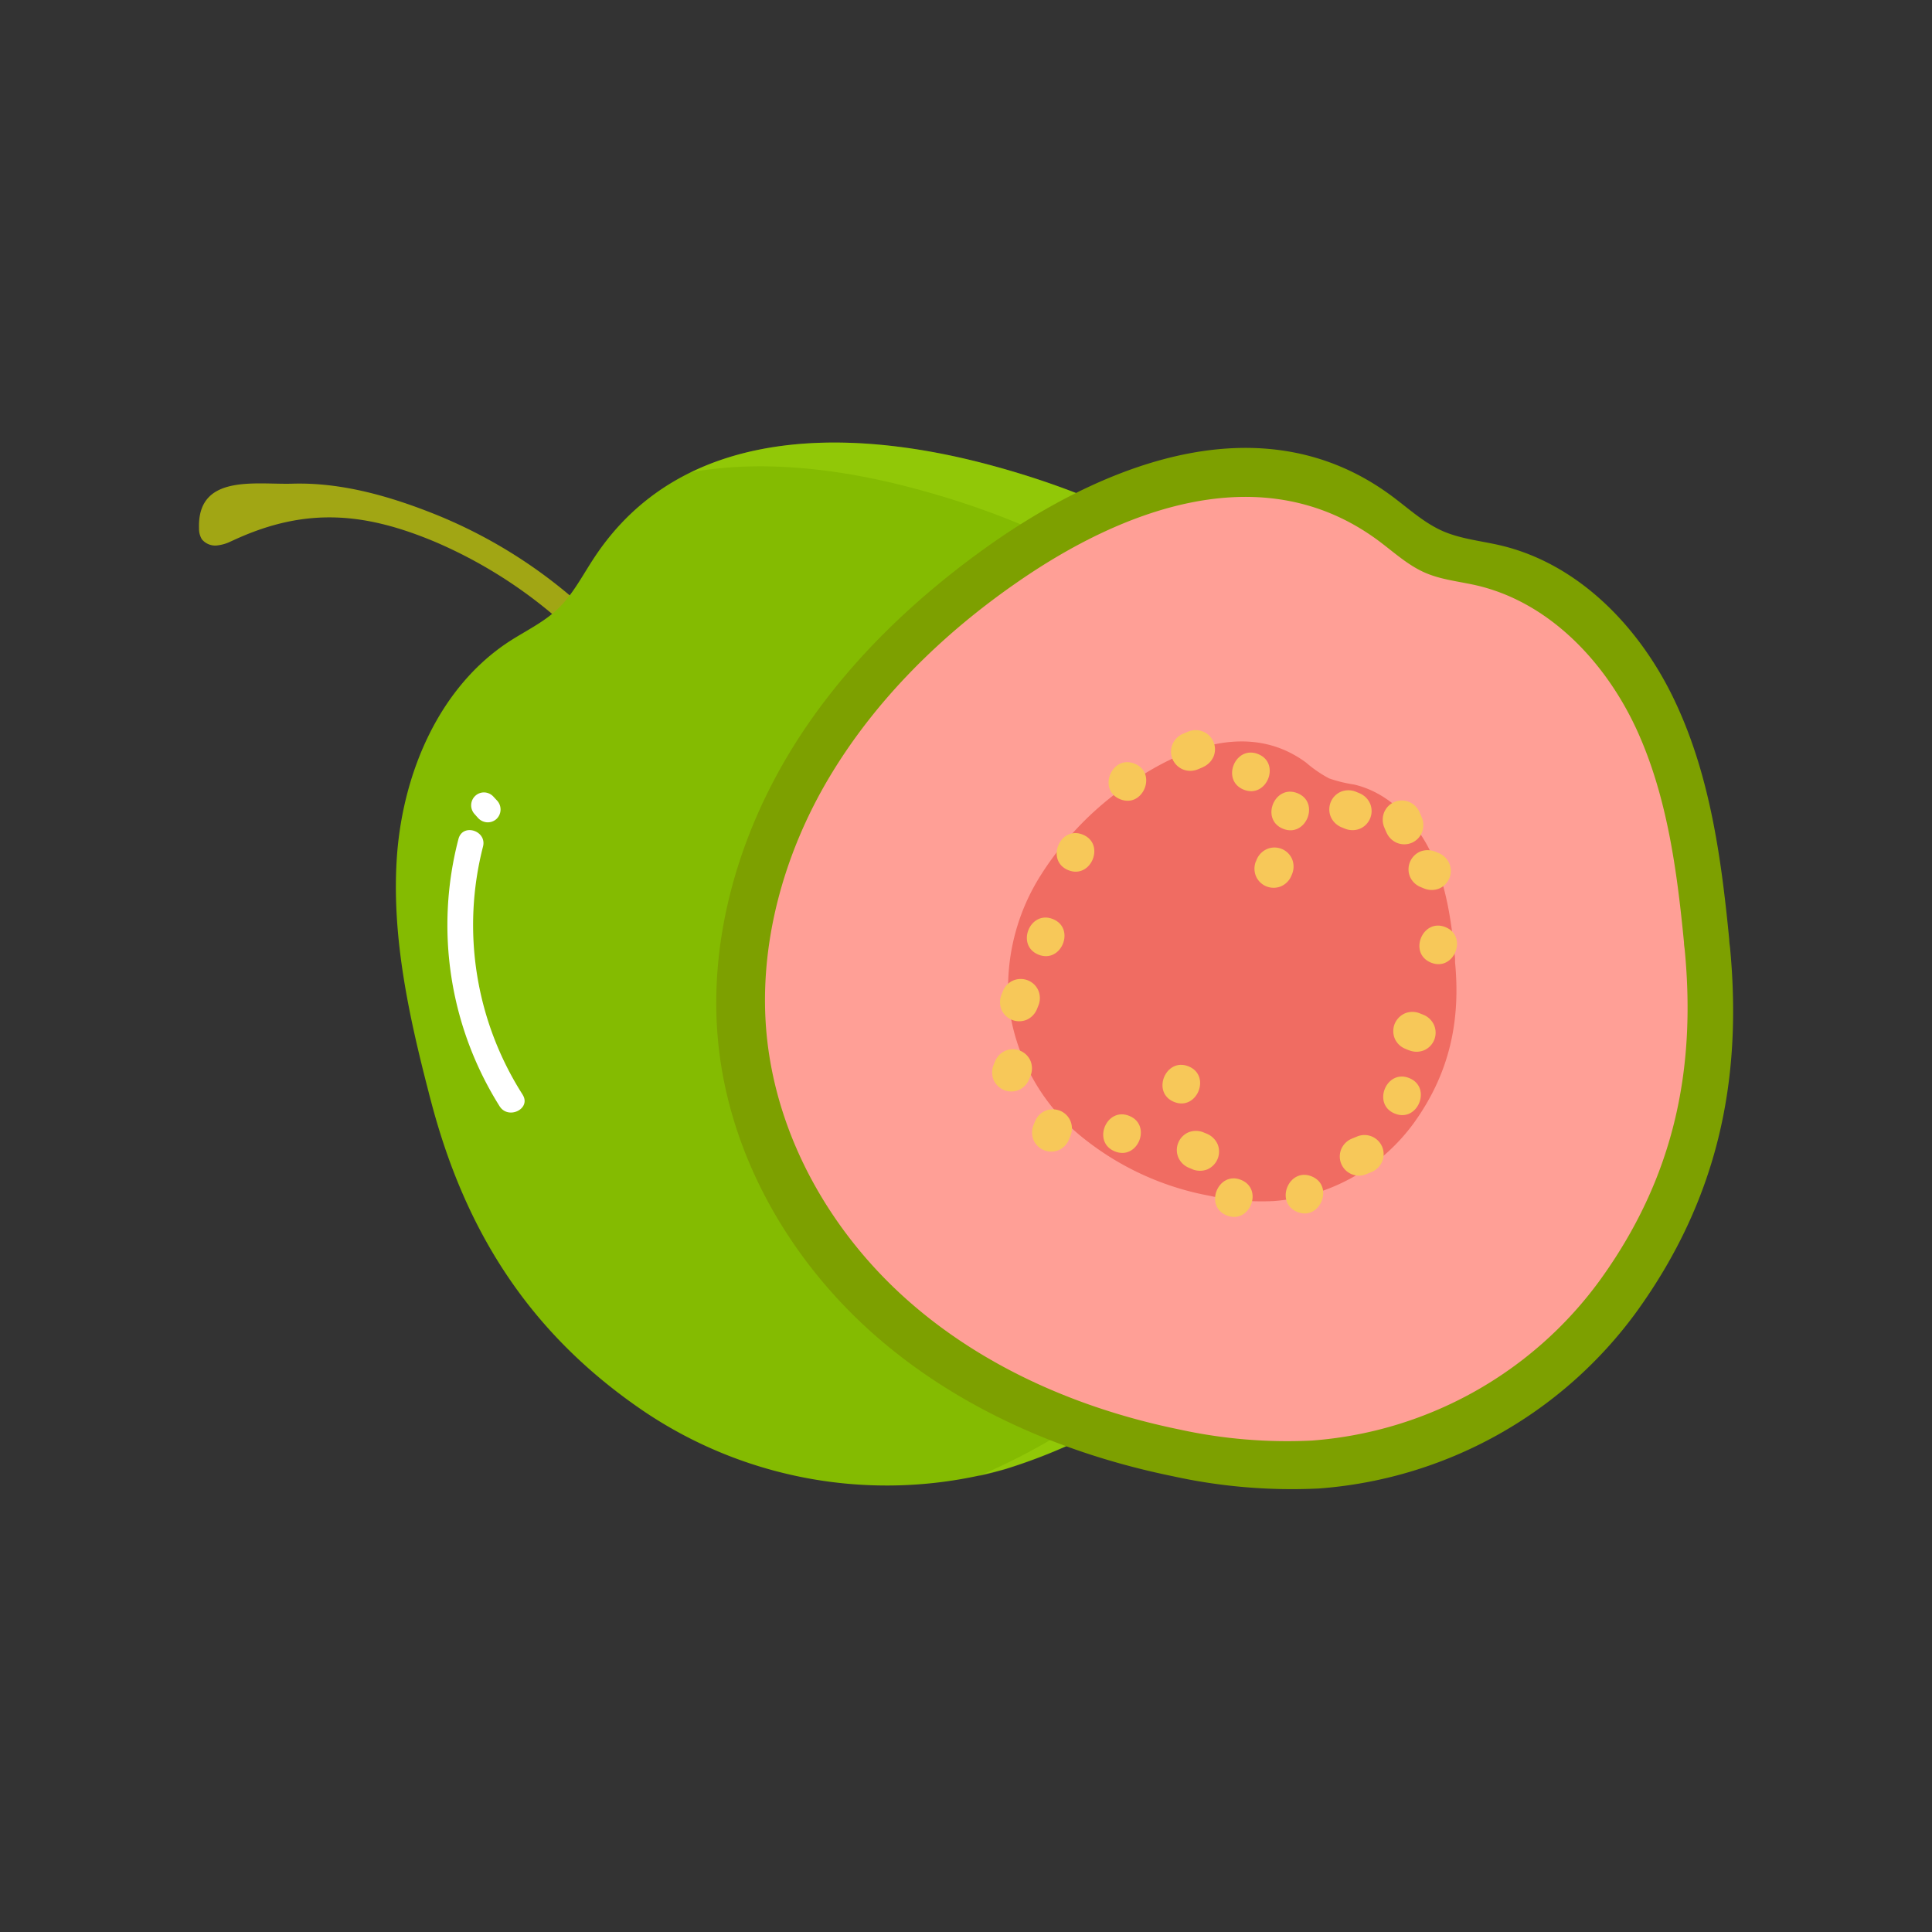 <svg xmlns="http://www.w3.org/2000/svg" viewBox="0 0 252 252"><rect x="0" y="0" width="252" height="252" fill="#333333" stroke="none"/><g id="e372d2d7-f38a-4ecb-87fc-cf0843af2d2a" data-name="Layer 14"><path d="M167.23,161.5c-.47-.44-1.49-.66-1.53,0l-11.8,12.9a22.29,22.29,0,0,0,9.84,7.17.7.7,0,0,0,.45,0c.28-.1.31-.47.3-.77-.07-1.59-.08-3.18,0-4.77,1.13.31,2.26.61,3.4.9-.08-1.25-.22-2.5-.4-3.74a18.21,18.21,0,0,1,5.8.23A19.89,19.89,0,0,0,167.23,161.5Z" style="fill:#754c24"/><path d="M30,70.67l.68-.31c9.3-4.24,17-3.52,26.24.39A61,61,0,0,1,80.53,88.84c1.35,1.69,3.83-.57,2.48-2.25A64.49,64.49,0,0,0,57,67.18c-6-2.42-12.42-4.29-18.9-4.09-4.72.14-12.38-1.33-12.14,5.82a2.61,2.61,0,0,0,.37,1.43,2.25,2.25,0,0,0,2.1.79A5.2,5.2,0,0,0,30,70.67Z" style="fill:#a1a614"/><path d="M55.9,142.42c.09.37.19.74.29,1.11,4.45,17.05,12.9,30.48,27.91,40.63a56.67,56.67,0,0,0,47,7.46,72.31,72.31,0,0,0,17.46-8.08c12.46-7.67,23.44-18,30.42-30.92s9.73-28.37,6.1-42.73c-3.21-12.72-11.24-24-21.45-32.32S141.14,63.8,128.47,60.48c-18.09-4.73-39.6-4.94-50.93,12.21C76,75,74.75,77.52,72.75,79.43c-1.86,1.76-4.22,2.87-6.36,4.26-9,5.89-13.73,16.83-14.59,27.64C51,121.76,53.26,132.22,55.9,142.42Z" style="fill:#84bb01"/><path d="M163.63,77.57c-10.2-8.31-22.49-13.77-35.16-17.09s-27-4.4-38.34,1.12c9.24-1.68,19.42-.45,28.7,2,12.67,3.32,25,8.78,35.16,17.09s18.24,19.6,21.45,32.32c3.63,14.36.88,29.85-6.1,42.73s-18,23.25-30.43,30.93a83.07,83.07,0,0,1-11.31,5.88c1.18-.26,2.34-.56,3.5-.9a72.31,72.31,0,0,0,17.46-8.08c12.46-7.67,23.44-18,30.42-30.92s9.73-28.37,6.1-42.73C181.87,97.17,173.84,85.88,163.63,77.57Z" style="fill:#bbf41e;opacity:0.23"/><g style="opacity:0.6"><path d="M139.8,163.22l.25.28a1.76,1.76,0,0,0,1.16.54,1.69,1.69,0,0,0,1.21-.43,1.71,1.71,0,0,0,.11-2.37l-.25-.27a1.67,1.67,0,1,0-2.48,2.25Z" style="fill:#fff"/><path d="M158.61,140.53l0,.53a1.73,1.73,0,0,0,.43,1.21,1.77,1.77,0,0,0,1.16.55,1.72,1.72,0,0,0,1.76-1.6l0-.52a1.69,1.69,0,0,0-.43-1.21,1.66,1.66,0,0,0-1.16-.55,1.7,1.7,0,0,0-1.75,1.59Z" style="fill:#fff"/><path d="M132.55,144.15l.25.27a1.68,1.68,0,0,0,2.49-2.25l-.26-.28a1.69,1.69,0,0,0-1.16-.54,1.65,1.65,0,0,0-1.2.43,1.71,1.71,0,0,0-.12,2.37Z" style="fill:#fff"/><path d="M163.46,121.39l.27-.25a1.68,1.68,0,0,0,.12-2.37,1.7,1.7,0,0,0-2.37-.11l-.28.25a1.73,1.73,0,0,0-.54,1.16,1.65,1.65,0,0,0,.43,1.2,1.71,1.71,0,0,0,2.37.12Z" style="fill:#fff"/><path d="M149.75,148.41l.27-.25a1.67,1.67,0,1,0-2.25-2.48l-.27.25a1.72,1.72,0,0,0-.55,1.16,1.68,1.68,0,0,0,2.8,1.32Z" style="fill:#fff"/><path d="M145,116.27l.5.55a1.68,1.68,0,1,0,2.49-2.25l-.5-.55a1.68,1.68,0,1,0-2.49,2.25Z" style="fill:#fff"/><path d="M160.94,156.87a1.68,1.68,0,0,0-2.25-2.49,1.68,1.68,0,0,0,2.25,2.49Z" style="fill:#fff"/><path d="M161.45,97.56a1.68,1.68,0,0,0-2.25-2.49,1.68,1.68,0,0,0,2.25,2.49Z" style="fill:#fff"/><path d="M139.72,94.39l.25.28a1.71,1.71,0,0,0,1.16.54,1.69,1.69,0,0,0,1.21-.43,1.71,1.71,0,0,0,.11-2.37l-.25-.27a1.67,1.67,0,1,0-2.48,2.25Z" style="fill:#fff"/><path d="M132,106.41l-.25-.28a1.76,1.76,0,0,0-1.16-.54,1.65,1.65,0,0,0-1.2.43,1.71,1.71,0,0,0-.12,2.37l.25.27a1.67,1.67,0,1,0,2.48-2.25Z" style="fill:#fff"/><path d="M123.51,80.68a1.68,1.68,0,0,0-2.25-2.48,1.68,1.68,0,0,0,2.25,2.48Z" style="fill:#fff"/></g><path d="M68.17,142.78A41.13,41.13,0,0,1,63,110.43c.54-2.08-2.65-3.1-3.2-1a44.41,44.41,0,0,0,5.37,34.87c1.15,1.8,4.15.31,3-1.51Z" style="fill:#fff"/><path d="M64.87,104.46l-.51-.55a1.7,1.7,0,0,0-1.16-.55,1.66,1.66,0,0,0-1.2.44,1.69,1.69,0,0,0-.12,2.36l.5.56a1.76,1.76,0,0,0,1.16.54,1.69,1.69,0,0,0,1.21-.43,1.71,1.71,0,0,0,.12-2.37Z" style="fill:#fff"/><path d="M225.55,122.51c0,.38.07.76.11,1.13,1.65,17.46-1.67,32.9-12.23,47.51a56.44,56.44,0,0,1-41.39,23,72.34,72.34,0,0,1-19.07-1.6c-14.26-2.92-28.07-8.87-39-18.52S95.21,150.85,93.7,136.18c-1.34-13,2.32-26.28,9-37.53s16.33-20.54,27-28c15.29-10.59,35.33-18.13,51.77-6,2.21,1.63,4.26,3.56,6.78,4.65,2.33,1,4.92,1.25,7.39,1.82,10.44,2.43,18.57,11,23.07,20.86C223.1,101.52,224.53,112.08,225.55,122.51Z" style="fill:#7da000"/><path d="M219.65,122.92c0,.34.07.68.1,1,1.51,15.84-1.5,29.85-11.09,43.1a51.18,51.18,0,0,1-37.55,20.88,65.75,65.75,0,0,1-17.3-1.45c-12.94-2.65-25.47-8.05-35.38-16.81s-17-21-18.4-34.34c-1.21-11.78,2.11-23.84,8.19-34S123,82.63,132.75,75.9c13.87-9.61,32.05-16.45,47-5.41,2,1.48,3.86,3.23,6.15,4.22,2.11.92,4.46,1.13,6.71,1.65,9.46,2.2,16.85,10,20.92,18.92C217.44,103.87,218.73,113.45,219.65,122.92Z" style="fill:#ff9f96"/><path d="M189.79,125c0,.17,0,.34,0,.5.74,7.71-.73,14.53-5.39,21a24.92,24.92,0,0,1-18.27,10.16,32.15,32.15,0,0,1-8.42-.7,37.18,37.18,0,0,1-17.22-8.18A26.36,26.36,0,0,1,131.58,131a27.35,27.35,0,0,1,4-16.57A40.65,40.65,0,0,1,147.5,102.1c6.75-4.67,15.6-8,22.86-2.63a16.06,16.06,0,0,0,3,2.06,18,18,0,0,0,3.26.8c4.61,1.07,8.2,4.88,10.18,9.21C188.71,115.72,189.34,120.38,189.79,125Z" style="fill:#f06c62"/><path d="M167.35,108.1c-3-1.22-1.1-5.85,1.89-4.64s1.1,5.85-1.89,4.64Z" style="fill:#f7c859"/><path d="M162.22,103c-3-1.22-1.1-5.85,1.89-4.64s1.1,5.85-1.89,4.64Z" style="fill:#f7c859"/><path d="M156.93,100.06l-.72.3a2.6,2.6,0,0,1-1.92,0A2.57,2.57,0,0,1,152.93,99a2.48,2.48,0,0,1,0-1.91,2.64,2.64,0,0,1,1.34-1.37l.73-.3a2.53,2.53,0,0,1,1.91,0,2.49,2.49,0,0,1,1.38,3.26,2.64,2.64,0,0,1-1.35,1.36Z" style="fill:#f7c859"/><path d="M146.11,104.25c-3-1.22-1.1-5.85,1.89-4.64s1.1,5.85-1.89,4.64Z" style="fill:#f7c859"/><path d="M139.34,113.5c-3-1.22-1.1-5.85,1.89-4.64s1.1,5.85-1.89,4.64Z" style="fill:#f7c859"/><path d="M135.45,124.52c-3-1.22-1.1-5.85,1.89-4.64s1.1,5.85-1.89,4.64Z" style="fill:#f7c859"/><path d="M134.43,140.31l-.21.51a2.64,2.64,0,0,1-1.35,1.36,2.55,2.55,0,0,1-1.92,0,2.58,2.58,0,0,1-1.36-1.34,2.65,2.65,0,0,1,0-1.92l.21-.51a2.57,2.57,0,0,1,1.35-1.36,2.48,2.48,0,0,1,1.91,0,2.51,2.51,0,0,1,1.36,1.34,2.6,2.6,0,0,1,0,1.92Z" style="fill:#f7c859"/><path d="M134.8,146.76l.21-.51a2.57,2.57,0,0,1,1.34-1.37,2.6,2.6,0,0,1,1.92,0,2.5,2.5,0,0,1,1.36,1.35,2.57,2.57,0,0,1,0,1.91l-.21.52a2.58,2.58,0,0,1-1.34,1.36,2.55,2.55,0,0,1-1.92,0,2.51,2.51,0,0,1-1.36-1.34,2.6,2.6,0,0,1,0-1.92Z" style="fill:#f7c859"/><path d="M145.41,150.18c-3-1.21-1.1-5.85,1.89-4.63s1.1,5.85-1.89,4.63Z" style="fill:#f7c859"/><path d="M153.14,143.73c-3-1.22-1.1-5.85,1.89-4.64s1.1,5.85-1.89,4.64Z" style="fill:#f7c859"/><path d="M155.56,152.52l-.51-.21a2.57,2.57,0,0,1-1.36-1.35,2.48,2.48,0,0,1,0-1.91,2.51,2.51,0,0,1,1.34-1.36,2.6,2.6,0,0,1,1.92,0l.51.21a2.64,2.64,0,0,1,1.36,1.35,2.53,2.53,0,0,1,0,1.91,2.57,2.57,0,0,1-1.34,1.37,2.65,2.65,0,0,1-1.92,0Z" style="fill:#f7c859"/><path d="M160,158.53c-3-1.21-1.1-5.85,1.88-4.63s1.1,5.85-1.88,4.63Z" style="fill:#f7c859"/><path d="M169.21,158.08c-3-1.22-1.1-5.86,1.88-4.64s1.1,5.85-1.88,4.64Z" style="fill:#f7c859"/><path d="M176.28,148.54l.73-.3a2.5,2.5,0,0,1,3.28,3.25,2.58,2.58,0,0,1-1.34,1.36l-.73.3a2.5,2.5,0,0,1-3.28-3.25,2.58,2.58,0,0,1,1.34-1.36Z" style="fill:#f7c859"/><path d="M181.93,145.25c-3-1.21-1.1-5.85,1.89-4.63s1.1,5.85-1.89,4.63Z" style="fill:#f7c859"/><path d="M183.79,137l-.51-.21a2.51,2.51,0,0,1-1.36-1.34,2.55,2.55,0,0,1,0-1.92,2.6,2.6,0,0,1,1.35-1.36,2.57,2.57,0,0,1,1.91,0l.52.21a2.57,2.57,0,0,1,1.36,1.35,2.5,2.5,0,0,1-1.33,3.27,2.6,2.6,0,0,1-1.92,0Z" style="fill:#f7c859"/><path d="M186.65,125.56c-3-1.21-1.1-5.85,1.89-4.63s1.1,5.85-1.89,4.63Z" style="fill:#f7c859"/><path d="M185.78,115.9l-.51-.21a2.55,2.55,0,0,1-1.36-1.34,2.51,2.51,0,0,1,0-1.92,2.55,2.55,0,0,1,1.34-1.36,2.65,2.65,0,0,1,1.92,0l.51.21a2.6,2.6,0,0,1,1.36,1.35,2.5,2.5,0,0,1-1.33,3.27,2.6,2.6,0,0,1-1.92,0Z" style="fill:#f7c859"/><path d="M180.85,108.6c-.11-.24-.21-.48-.31-.72a2.6,2.6,0,0,1,0-1.92,2.53,2.53,0,0,1,1.35-1.36,2.48,2.48,0,0,1,1.91,0,2.62,2.62,0,0,1,1.36,1.34c.1.25.21.49.31.73a2.57,2.57,0,0,1,0,1.91,2.5,2.5,0,0,1-1.35,1.36,2.53,2.53,0,0,1-1.91,0,2.6,2.6,0,0,1-1.36-1.35Z" style="fill:#f7c859"/><path d="M175.46,108.1l-.52-.21a2.6,2.6,0,0,1-1.36-1.35,2.51,2.51,0,0,1,1.34-3.28,2.62,2.62,0,0,1,1.91,0l.51.21a2.62,2.62,0,0,1,1.37,1.35,2.51,2.51,0,0,1-1.34,3.28,2.62,2.62,0,0,1-1.91,0Z" style="fill:#f7c859"/><path d="M163.82,112.36l.1-.26a2.6,2.6,0,0,1,1.35-1.36,2.5,2.5,0,0,1,3.27,1.33,2.6,2.6,0,0,1,0,1.92l-.11.26a2.57,2.57,0,0,1-1.35,1.36,2.53,2.53,0,0,1-1.91,0,2.5,2.5,0,0,1-1.36-1.35,2.57,2.57,0,0,1,0-1.91Z" style="fill:#f7c859"/><path d="M130.62,129.75l.21-.51a2.5,2.5,0,0,1,1.35-1.36,2.53,2.53,0,0,1,1.91,0,2.5,2.5,0,0,1,1.36,1.35,2.57,2.57,0,0,1,0,1.91l-.21.52a2.58,2.58,0,0,1-1.34,1.36,2.55,2.55,0,0,1-1.92,0,2.51,2.51,0,0,1-1.36-1.34,2.6,2.6,0,0,1,0-1.92Z" style="fill:#f7c859"/></g></svg>